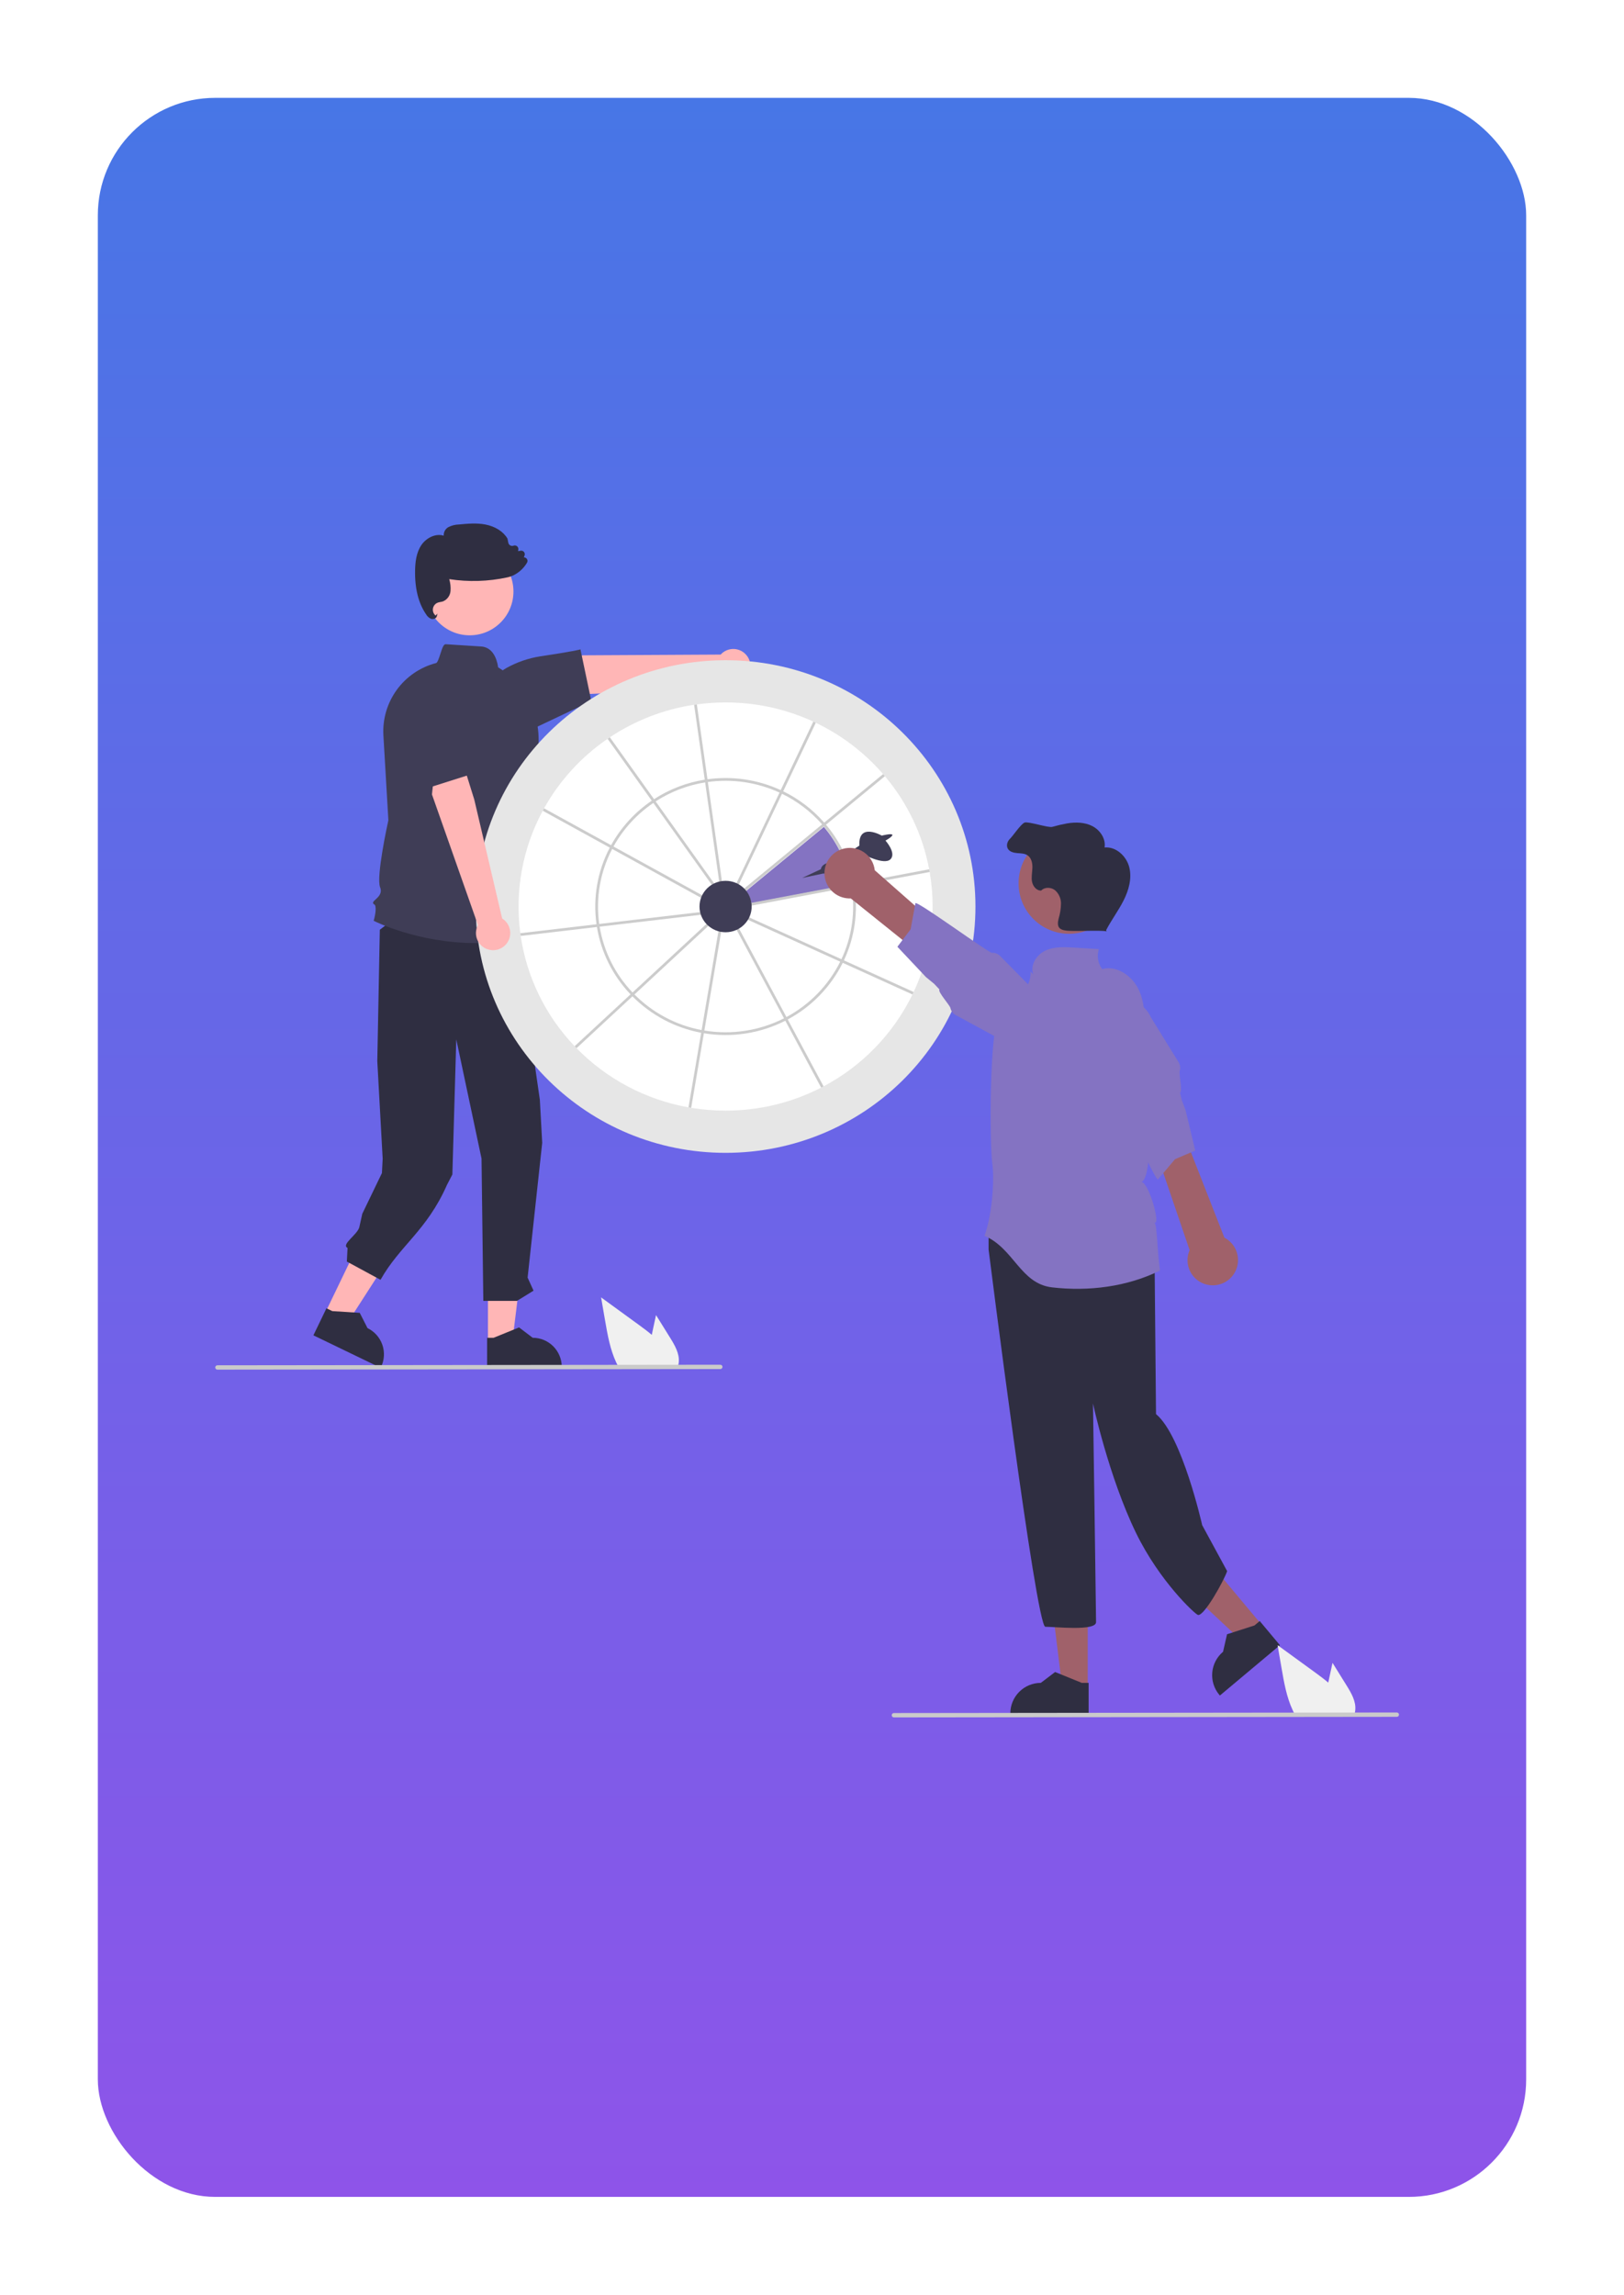 <svg width="332" height="469" viewBox="0 0 332 469" fill="none" xmlns="http://www.w3.org/2000/svg">
<g filter="url(#filter0_d_101_3)">
<rect x="14" y="20" width="292" height="429" rx="24" fill="url(#paint0_linear_101_3)"/>
</g>
<g clip-path="url(#clip0_101_3)">
<path d="M66.479 268.322L70.949 270.481L81.4 254.252L74.802 251.065L66.479 268.322Z" fill="#FFB6B6"/>
<path d="M64.07 272.913L77.817 279.554L77.901 279.38C78.586 277.96 78.679 276.325 78.16 274.836C77.641 273.347 76.552 272.126 75.133 271.44L75.133 271.44L73.542 268.32L67.937 267.964L66.737 267.384L64.07 272.913Z" fill="#2F2E41"/>
<path d="M99.755 274.371L104.718 274.371L107.08 255.209L99.754 255.209L99.755 274.371Z" fill="#FFB6B6"/>
<path d="M99.58 279.554L114.844 279.553V279.36C114.844 277.783 114.218 276.271 113.104 275.156C111.99 274.041 110.478 273.414 108.903 273.414H108.902L106.114 271.297L100.912 273.414L99.579 273.414L99.58 279.554Z" fill="#2F2E41"/>
<path d="M104.674 185.5L110.362 224.757L110.845 233.581L107.862 261.117L109.073 263.785L105.69 265.873H98.806L98.44 236.786L93.278 212.426L92.48 240.037L91.374 242.17C87.257 251.518 81.712 254.579 77.791 261.567L70.907 257.835L71.051 255.051C69.668 254.35 73.127 252.302 73.46 250.787L74.062 248.073L78.078 239.748L78.231 236.816L77.132 216.874L77.649 190.02L86.68 183.109L104.674 185.5Z" fill="#2F2E41"/>
<path d="M96.023 129.844C100.963 129.844 104.967 125.837 104.967 120.893C104.967 115.949 100.963 111.941 96.023 111.941C91.083 111.941 87.079 115.949 87.079 120.893C87.079 125.837 91.083 129.844 96.023 129.844Z" fill="#FFB6B6"/>
<path d="M97.254 192.745C85.462 192.745 76.617 188.3 76.496 188.238L76.391 188.184L76.424 188.071C76.74 186.961 77.04 185.1 76.497 184.829C76.439 184.806 76.387 184.77 76.347 184.722C76.306 184.674 76.278 184.617 76.266 184.556C76.235 184.332 76.458 184.129 76.767 183.846C77.366 183.298 78.188 182.548 77.706 181.343C76.857 179.219 79.244 168.336 79.398 167.638L78.379 150.289C78.193 146.979 79.152 143.706 81.094 141.02C83.035 138.334 85.842 136.399 89.042 135.541L89.064 135.535L89.088 135.536C89.419 135.555 89.77 134.428 90.037 133.604C90.43 132.385 90.689 131.636 91.132 131.668C94.562 131.889 96.848 132.034 98.371 132.129C101.258 132.308 101.764 135.823 101.826 136.385C104.935 138.28 107.365 141.11 108.772 144.469C110.178 147.829 110.488 151.548 109.658 155.094L108.219 161.288L106.947 164.264L107.366 170.135C109.339 171.777 108.774 175.135 108.661 175.703C110.541 177.649 109.387 179.939 109.107 180.424C109.588 181.013 109.915 181.712 110.059 182.458C110.204 183.205 110.16 183.975 109.933 184.701L111.664 190.332L111.534 190.377C106.941 191.964 102.113 192.765 97.254 192.745Z" fill="#3F3D56"/>
<path d="M152.667 133.987C152.355 133.584 151.959 133.254 151.507 133.021C151.054 132.788 150.556 132.657 150.047 132.637C149.538 132.618 149.032 132.71 148.562 132.907C148.093 133.105 147.673 133.403 147.331 133.781L119.049 133.935L111.014 137.82L109.972 142.273L122.956 141.73L147.739 138.897C148.411 139.429 149.255 139.696 150.111 139.647C150.966 139.599 151.774 139.237 152.382 138.632C152.989 138.027 153.354 137.22 153.406 136.364C153.459 135.508 153.196 134.662 152.667 133.987H152.667Z" fill="#FFB6B6"/>
<path d="M120.888 143.296L109.879 148.508L99.672 144.233L99.662 144.15C99.47 142.639 99.735 141.105 100.423 139.747C101.111 138.388 102.191 137.268 103.522 136.53C105.652 135.342 107.974 134.537 110.382 134.153C117.133 133.148 118.502 132.762 118.515 132.758L118.664 132.715L120.888 143.296Z" fill="#3F3D56"/>
<path d="M88.439 126.52C88.329 126.52 88.219 126.502 88.114 126.467C87.703 126.287 87.36 125.981 87.133 125.594C85.547 123.312 84.782 120.27 84.858 116.551C84.89 114.978 85.068 112.967 86.169 111.363C87.094 110.015 88.967 108.945 90.712 109.483C90.692 109.133 90.77 108.785 90.936 108.478C91.102 108.17 91.35 107.914 91.653 107.74C92.322 107.396 93.06 107.209 93.812 107.194C95.584 107.028 97.416 106.856 99.211 107.196C101.223 107.578 102.869 108.616 103.725 110.044L103.743 110.089L103.917 110.935C103.94 111.049 103.988 111.156 104.057 111.25C104.126 111.343 104.214 111.421 104.315 111.477C104.417 111.533 104.53 111.566 104.645 111.575C104.761 111.583 104.877 111.566 104.986 111.525C105.104 111.481 105.233 111.468 105.358 111.488C105.483 111.508 105.6 111.56 105.699 111.639C105.798 111.719 105.874 111.823 105.92 111.941C105.967 112.059 105.982 112.187 105.963 112.312L105.915 112.649L106.421 112.554C106.548 112.53 106.678 112.541 106.8 112.584C106.921 112.627 107.029 112.702 107.112 112.801C107.195 112.899 107.25 113.018 107.272 113.145C107.295 113.272 107.283 113.403 107.238 113.524L107.095 113.911C107.2 113.911 107.304 113.934 107.399 113.976C107.495 114.018 107.581 114.079 107.653 114.156C107.755 114.266 107.82 114.407 107.837 114.556C107.854 114.706 107.823 114.857 107.748 114.987C107.183 115.955 106.38 116.763 105.416 117.335C104.889 117.652 104.313 117.879 103.712 118.006C99.809 118.849 95.784 118.97 91.838 118.363C92.071 119.143 92.161 119.958 92.103 120.769C92.069 121.229 91.91 121.671 91.642 122.047C91.375 122.423 91.01 122.719 90.587 122.902C90.406 122.961 90.221 123.005 90.033 123.035C89.853 123.063 89.676 123.106 89.504 123.164C89.248 123.258 89.022 123.418 88.848 123.627C88.674 123.837 88.558 124.088 88.512 124.357C88.466 124.626 88.491 124.902 88.586 125.157C88.68 125.413 88.841 125.639 89.051 125.812L89.442 125.404L89.315 125.923C89.288 126.024 89.241 126.119 89.175 126.2C89.11 126.282 89.028 126.349 88.935 126.397C88.782 126.478 88.612 126.52 88.439 126.52Z" fill="#2F2E41"/>
<path d="M148.335 235.618C176.546 235.618 199.415 213.079 199.415 185.276C199.415 157.473 176.546 134.934 148.335 134.934C120.124 134.934 97.254 157.473 97.254 185.276C97.254 213.079 120.124 235.618 148.335 235.618Z" fill="#E6E6E6"/>
<path d="M190.659 185.276C190.665 191.313 189.341 197.277 186.78 202.742C186.701 202.911 186.62 203.079 186.539 203.248C182.622 211.277 176.258 217.855 168.366 222.031C168.2 222.118 168.034 222.205 167.869 222.289C161.824 225.39 155.127 227.001 148.335 226.989C145.979 226.99 143.626 226.798 141.301 226.416C141.116 226.385 140.931 226.354 140.748 226.32C132.049 224.771 124.049 220.543 117.866 214.225C117.737 214.093 117.608 213.958 117.476 213.823C111.554 207.636 107.699 199.76 106.446 191.285C106.421 191.099 106.392 190.914 106.37 190.728C105.226 182.111 106.83 173.352 110.953 165.701C111.04 165.535 111.133 165.369 111.223 165.207C114.399 159.531 118.844 154.668 124.212 150.999C124.366 150.892 124.521 150.788 124.675 150.684C129.861 147.233 135.742 144.965 141.902 144.041C142.087 144.016 142.272 143.988 142.458 143.963C144.405 143.696 146.369 143.563 148.335 143.564C154.525 143.554 160.644 144.891 166.266 147.482C166.437 147.561 166.606 147.64 166.774 147.721C172.033 150.232 176.718 153.803 180.535 158.21C180.659 158.35 180.782 158.493 180.9 158.636C185.514 164.086 188.634 170.642 189.954 177.661V177.664C189.991 177.847 190.022 178.029 190.052 178.215C190.457 180.547 190.66 182.909 190.659 185.276Z" fill="white"/>
<path d="M152.514 182.106C153.096 182.828 153.474 183.694 153.608 184.613L174.001 180.763C173.196 176.424 171.275 172.37 168.43 168.999L152.514 182.106Z" fill="#8473C2"/>
<path d="M174.641 181.122C174.616 180.936 174.582 180.754 174.549 180.571V180.569C173.727 176.136 171.767 171.994 168.862 168.549C168.742 168.406 168.618 168.263 168.495 168.125C166.153 165.455 163.304 163.278 160.114 161.721H160.111C159.943 161.639 159.777 161.558 159.606 161.479C154.927 159.328 149.731 158.561 144.63 159.268C144.445 159.291 144.26 159.319 144.074 159.35C140.378 159.935 136.847 161.292 133.709 163.333C133.552 163.434 133.395 163.538 133.241 163.645C129.795 165.982 126.948 169.098 124.927 172.74C124.838 172.903 124.748 173.069 124.658 173.237C122.135 178.044 121.186 183.524 121.947 188.9C121.969 189.088 121.997 189.273 122.031 189.456C122.881 194.635 125.277 199.435 128.904 203.225C129.031 203.36 129.16 203.495 129.295 203.627C133.113 207.479 138.013 210.077 143.342 211.076C143.527 211.113 143.712 211.144 143.897 211.175C149.577 212.118 155.408 211.222 160.544 208.618C160.709 208.534 160.872 208.447 161.038 208.357H161.04C165.895 205.758 169.823 201.713 172.281 196.782C172.365 196.613 172.446 196.445 172.525 196.276C174.743 191.554 175.48 186.271 174.641 181.122L174.641 181.122ZM172.014 196.043C171.936 196.214 171.854 196.383 171.77 196.548C169.362 201.367 165.52 205.32 160.774 207.863C160.608 207.95 160.443 208.037 160.277 208.121C155.254 210.67 149.548 211.545 143.993 210.618C143.808 210.59 143.62 210.559 143.437 210.523C138.229 209.545 133.441 207.007 129.707 203.245C129.572 203.113 129.443 202.978 129.314 202.843C125.77 199.138 123.425 194.449 122.587 189.389C122.556 189.206 122.528 189.021 122.503 188.835C121.759 183.575 122.686 178.214 125.152 173.51C125.236 173.344 125.326 173.178 125.419 173.012C127.399 169.444 130.191 166.392 133.569 164.103C133.723 163.996 133.878 163.892 134.035 163.794C137.099 161.804 140.546 160.48 144.153 159.906C144.335 159.875 144.521 159.847 144.709 159.825C149.7 159.133 154.786 159.884 159.365 161.99C159.536 162.066 159.704 162.148 159.87 162.229C162.988 163.749 165.773 165.874 168.063 168.482C168.186 168.622 168.31 168.765 168.427 168.909C171.273 172.279 173.193 176.334 173.999 180.672C174.032 180.855 174.063 181.038 174.091 181.226C174.906 186.261 174.182 191.426 172.014 196.043V196.043Z" fill="#CCCCCC"/>
<path d="M146.384 181.085L145.927 181.411L133.569 164.103L133.241 163.645L124.212 150.999C124.366 150.892 124.52 150.788 124.675 150.684L133.709 163.333L134.035 163.794L146.384 181.085Z" fill="#CCCCCC"/>
<path d="M144.175 183.324L143.903 183.818L125.152 173.51L124.658 173.237L110.953 165.701C111.04 165.535 111.133 165.369 111.223 165.207L124.928 172.74L125.419 173.013L144.175 183.324Z" fill="#CCCCCC"/>
<path d="M143.937 186.883L122.587 189.389L122.031 189.456L106.446 191.285C106.421 191.099 106.393 190.914 106.37 190.728L121.947 188.9L122.503 188.835L143.872 186.327L143.937 186.883Z" fill="#CCCCCC"/>
<path d="M145.315 188.771L129.707 203.245L129.295 203.627L117.866 214.225C117.737 214.093 117.608 213.958 117.476 213.823L128.904 203.225L129.314 202.843L144.933 188.358L145.315 188.771Z" fill="#CCCCCC"/>
<path d="M166.774 147.721L160.114 161.721H160.111L159.87 162.229L150.765 181.369L150.26 181.128L159.365 161.99L159.606 161.479L166.266 147.482C166.437 147.561 166.606 147.64 166.774 147.721Z" fill="#CCCCCC"/>
<path d="M180.9 158.636L168.862 168.549L168.427 168.909L151.972 182.459L151.616 182.026L168.063 168.482L168.495 168.125L180.535 158.209C180.659 158.35 180.782 158.493 180.9 158.636Z" fill="#CCCCCC"/>
<path d="M190.052 178.215L174.641 181.122L174.091 181.226L153.002 185.206L152.898 184.656L173.998 180.673L174.549 180.571V180.569L189.954 177.664C189.991 177.847 190.021 178.029 190.052 178.215Z" fill="#CCCCCC"/>
<path d="M186.78 202.742C186.701 202.911 186.62 203.079 186.538 203.248L172.281 196.782L171.77 196.548L152.514 187.816L152.747 187.304L172.014 196.043L172.525 196.276L186.78 202.742Z" fill="#CCCCCC"/>
<path d="M168.366 222.031C168.2 222.118 168.034 222.205 167.869 222.29L160.544 208.619L160.277 208.121L150.266 189.436L150.76 189.172L160.774 207.863L161.037 208.357H161.04L168.366 222.031Z" fill="#CCCCCC"/>
<path d="M147.521 189.889L143.993 210.618L143.897 211.175L141.301 226.416C141.116 226.385 140.931 226.354 140.748 226.32L143.342 211.076L143.437 210.523L146.965 189.793L147.521 189.889Z" fill="#CCCCCC"/>
<path d="M147.681 180.765L147.125 180.844L144.153 159.906L144.074 159.35L141.902 144.041C142.087 144.016 142.272 143.988 142.458 143.963L144.63 159.268L144.708 159.825L147.681 180.765Z" fill="#CCCCCC"/>
<path d="M148.335 190.532C151.28 190.532 153.667 188.179 153.667 185.276C153.667 182.374 151.28 180.021 148.335 180.021C145.39 180.021 143.002 182.374 143.002 185.276C143.002 188.179 145.39 190.532 148.335 190.532Z" fill="#3F3D56"/>
<path d="M258.031 332.194L254.04 335.539L239.249 321.722L245.14 316.786L258.031 332.194Z" fill="#A0616A"/>
<path d="M261.659 336.243L249.385 346.53L249.255 346.374C248.194 345.106 247.68 343.468 247.825 341.821C247.971 340.173 248.765 338.651 250.032 337.589L250.032 337.589L250.849 334.008L256.457 332.205L257.528 331.307L261.659 336.243Z" fill="#2F2E41"/>
<path d="M222.369 344.949L217.164 344.949L214.687 324.852L222.371 324.852L222.369 344.949Z" fill="#A0616A"/>
<path d="M222.553 350.384L206.544 350.384V350.181C206.544 348.527 207.201 346.941 208.369 345.772C209.538 344.602 211.123 343.945 212.775 343.945H212.775L215.7 341.725L221.156 343.945L222.553 343.945L222.553 350.384Z" fill="#2F2E41"/>
<path d="M235.39 248.778C236.648 250.352 236.019 255.701 236.019 255.701L236.327 289.014C241.672 293.419 245.765 311.708 245.765 311.708L250.869 321.105C250.24 322.993 246.161 330.376 244.903 330.061C244.32 329.915 237.056 323.211 232.226 313.269C226.646 301.784 223.443 286.851 223.443 286.851C223.443 286.851 224.072 329.643 224.072 331.531C224.072 333.419 215.584 332.475 213.697 332.475C211.811 332.475 202.101 255.386 202.101 255.386V250.981L203.673 248.778C203.673 248.778 234.133 247.205 235.39 248.778Z" fill="#2F2E41"/>
<path d="M167.807 177.651L163.994 179.431L168.243 178.541C168.243 178.541 171.365 178.668 171.365 177.396L176.449 174.598C176.449 174.598 180.77 176.888 182.04 175.616C183.311 174.344 181.024 171.8 181.024 171.8C181.024 171.8 182.555 170.955 182.425 170.614C182.295 170.274 180.261 170.783 180.261 170.783C180.261 170.783 175.432 167.984 175.686 172.818L170.603 176.191C170.603 176.191 168.061 176.125 167.807 177.651Z" fill="#3F3D56"/>
<path d="M237.137 259.672C230.465 262.985 222.526 263.987 215.048 263.107C208.601 262.347 207.26 255.138 201.276 252.581C203.167 247.143 203.19 239.925 202.871 237.9C202.324 234.441 202.222 210.332 204.225 207.822C206.851 204.528 210.86 202.769 210.678 198.559L211.24 199.136C210.53 197.267 211.905 195.128 213.714 194.282C215.524 193.437 217.614 193.544 219.608 193.669C221.287 193.774 222.965 193.879 224.644 193.984C224.425 194.67 224.371 195.398 224.489 196.109C224.607 196.819 224.892 197.491 225.322 198.07C228.298 197.248 231.436 199.432 232.766 202.217C234.095 205.005 234.063 208.221 234.003 211.309C233.934 214.881 236.58 239.972 233.379 241.56C235.03 241.976 237.363 250.787 235.955 249.832C236.606 250.289 236.449 254.556 237.137 259.672Z" fill="#8473C2"/>
<path d="M172.283 173.499C173.002 173.287 173.759 173.236 174.501 173.349C175.242 173.461 175.95 173.736 176.574 174.152C177.198 174.568 177.723 175.116 178.112 175.757C178.502 176.398 178.746 177.117 178.828 177.863L207.137 202.775L202.025 206.173L173.928 183.616C172.666 183.671 171.429 183.26 170.45 182.463C169.471 181.665 168.818 180.536 168.615 179.288C168.412 178.041 168.674 176.763 169.35 175.696C170.026 174.629 171.069 173.847 172.283 173.499Z" fill="#A0616A"/>
<path d="M202.769 194.738C202.149 194.774 187.519 184.09 187.144 184.585L186.161 189.922L183.457 193.501L189.303 199.703L190.973 201.074L192.047 202.211C191.671 202.714 194.165 205.408 194.3 206.023C194.365 206.324 194.494 206.608 194.679 206.854C194.863 207.101 195.098 207.305 195.368 207.453L204.881 212.619C206.149 213.561 207.739 213.962 209.302 213.733C210.865 213.504 212.274 212.664 213.219 211.397C214.164 210.131 214.568 208.54 214.344 206.976C214.119 205.411 213.284 203.999 212.021 203.05L210.617 201.629L208.468 199.449L204.446 195.373C204.229 195.152 203.966 194.981 203.677 194.871C203.387 194.761 203.078 194.716 202.769 194.738Z" fill="#8473C2"/>
<path d="M218.551 190.847C224.25 190.847 228.871 186.223 228.871 180.519C228.871 174.815 224.25 170.191 218.551 170.191C212.852 170.191 208.232 174.815 208.232 180.519C208.232 186.223 212.852 190.847 218.551 190.847Z" fill="#A0616A"/>
<path d="M230.861 177.249C230.287 174.969 228.147 172.981 225.81 173.212C226.099 171.456 224.931 169.688 223.357 168.86C221.783 168.033 219.903 167.998 218.148 168.286C217.129 168.471 216.12 168.707 215.125 168.993C214.28 169.22 210.321 167.864 209.482 168.111C208.765 168.323 207.039 170.895 206.495 171.408C205.95 171.921 205.662 172.784 206.025 173.438C206.384 174.084 207.206 174.294 207.942 174.355C208.678 174.415 209.469 174.405 210.08 174.82C210.865 175.353 211.087 176.417 211.055 177.367C211.023 178.316 210.806 179.273 210.983 180.206C211.16 181.139 211.914 182.071 212.861 182.007C213.57 181.259 214.865 181.307 215.678 181.94C216.067 182.28 216.377 182.7 216.589 183.172C216.8 183.643 216.907 184.155 216.902 184.672C216.886 185.704 216.725 186.729 216.426 187.717C216.256 188.399 216.127 189.225 216.632 189.715C216.929 189.952 217.287 190.101 217.665 190.146C219.155 190.463 224.746 190.033 226.236 190.35L226.12 190.122C227.2 188.035 228.632 186.145 229.693 184.048C230.754 181.951 231.435 179.528 230.861 177.249Z" fill="#2F2E41"/>
<path d="M246.701 262.546C245.972 262.372 245.29 262.039 244.703 261.572C244.116 261.105 243.639 260.515 243.304 259.843C242.97 259.171 242.787 258.434 242.768 257.684C242.749 256.934 242.895 256.188 243.195 255.501L231.029 219.793L237.152 219.391L250.306 252.952C251.427 253.533 252.296 254.505 252.749 255.685C253.202 256.864 253.206 258.169 252.762 259.351C252.317 260.534 251.455 261.513 250.338 262.101C249.221 262.69 247.927 262.849 246.701 262.546Z" fill="#A0616A"/>
<path d="M228.211 224.461C228.766 224.739 236.143 241.293 236.714 241.05L240.221 236.911L244.346 235.153L242.36 226.862L241.593 224.841L241.227 223.32C241.802 223.071 240.98 219.492 241.168 218.892C241.261 218.598 241.29 218.288 241.253 217.982C241.216 217.676 241.113 217.382 240.953 217.119L235.271 207.9C234.639 206.451 233.459 205.312 231.99 204.732C230.52 204.152 228.881 204.179 227.431 204.807C225.982 205.435 224.84 206.612 224.257 208.082C223.673 209.551 223.696 211.192 224.32 212.644L224.83 214.575L225.611 217.536L227.072 223.076C227.15 223.376 227.293 223.655 227.489 223.894C227.686 224.133 227.932 224.327 228.211 224.461Z" fill="#8473C2"/>
<path d="M275.287 344.475L272.413 339.852L271.838 342.494C271.738 342.957 271.637 343.427 271.544 343.893C270.727 343.195 269.859 342.55 269.009 341.93C266.399 340.035 263.79 338.137 261.182 336.236L261.999 340.975C262.502 343.893 263.028 346.871 264.273 349.539C264.411 349.841 264.56 350.14 264.721 350.431H276.853C276.951 350.161 277.019 349.88 277.055 349.595C277.058 349.577 277.059 349.558 277.058 349.539C277.249 347.729 276.249 346.024 275.287 344.475Z" fill="#F0F0F0"/>
<path d="M285.556 350.885L182.742 351C182.625 351 182.512 350.953 182.428 350.87C182.345 350.787 182.298 350.674 182.298 350.556C182.298 350.438 182.345 350.325 182.428 350.242C182.512 350.158 182.625 350.111 182.742 350.111L285.556 349.997C285.614 349.997 285.672 350.008 285.726 350.03C285.78 350.052 285.829 350.085 285.871 350.126C285.912 350.168 285.945 350.217 285.967 350.271C285.99 350.325 286.001 350.383 286.001 350.441C286.001 350.499 285.99 350.557 285.967 350.611C285.945 350.665 285.912 350.714 285.871 350.756C285.829 350.797 285.78 350.83 285.726 350.852C285.672 350.874 285.614 350.885 285.556 350.885Z" fill="#CACACA"/>
<path d="M136.989 273.399L134.114 268.776L133.54 271.418C133.439 271.881 133.339 272.351 133.245 272.817C132.429 272.119 131.56 271.474 130.71 270.854C128.1 268.959 125.491 267.061 122.884 265.16L123.7 269.899C124.204 272.817 124.729 275.795 125.975 278.463C126.113 278.765 126.262 279.064 126.422 279.355H138.555C138.652 279.085 138.72 278.804 138.756 278.519C138.759 278.501 138.76 278.482 138.76 278.463C138.95 276.653 137.951 274.948 136.989 273.399Z" fill="#F0F0F0"/>
<path d="M147.258 279.809L44.444 279.924C44.326 279.924 44.214 279.877 44.131 279.793C44.048 279.71 44.001 279.597 44.001 279.48C44.001 279.362 44.048 279.249 44.131 279.166C44.214 279.083 44.326 279.036 44.444 279.035L147.258 278.921C147.316 278.92 147.374 278.932 147.428 278.954C147.482 278.976 147.531 279.009 147.572 279.05C147.614 279.092 147.647 279.141 147.669 279.195C147.691 279.249 147.703 279.307 147.703 279.365C147.703 279.423 147.691 279.481 147.669 279.535C147.647 279.589 147.614 279.638 147.572 279.68C147.531 279.721 147.482 279.754 147.428 279.776C147.374 279.798 147.316 279.809 147.258 279.809Z" fill="#CACACA"/>
<path d="M99.706 194.021C99.222 193.864 98.778 193.602 98.406 193.254C98.034 192.907 97.742 192.482 97.552 192.009C97.362 191.536 97.277 191.028 97.305 190.519C97.332 190.01 97.471 189.514 97.711 189.064L88.308 162.369L89.249 153.487L93.085 151.002L96.958 163.418L102.66 187.721C103.387 188.175 103.923 188.88 104.166 189.702C104.409 190.525 104.343 191.408 103.979 192.184C103.614 192.961 102.978 193.577 102.191 193.915C101.403 194.254 100.519 194.291 99.706 194.021L99.706 194.021Z" fill="#FFB6B6"/>
<path d="M83.242 144.146L92.134 140.701L97.298 157.926L85.38 161.706L83.242 144.146Z" fill="#3F3D56"/>
</g>
<defs>
<filter id="filter0_d_101_3" x="0" y="0" width="332" height="469" filterUnits="userSpaceOnUse" color-interpolation-filters="sRGB">
<feFlood flood-opacity="0" result="BackgroundImageFix"/>
<feColorMatrix in="SourceAlpha" type="matrix" values="0 0 0 0 0 0 0 0 0 0 0 0 0 0 0 0 0 0 127 0" result="hardAlpha"/>
<feOffset dx="6"/>
<feGaussianBlur stdDeviation="10"/>
<feComposite in2="hardAlpha" operator="out"/>
<feColorMatrix type="matrix" values="0 0 0 0 0 0 0 0 0 0 0 0 0 0 0 0 0 0 0.31 0"/>
<feBlend mode="normal" in2="BackgroundImageFix" result="effect1_dropShadow_101_3"/>
<feBlend mode="normal" in="SourceGraphic" in2="effect1_dropShadow_101_3" result="shape"/>
</filter>
<linearGradient id="paint0_linear_101_3" x1="160" y1="20" x2="160" y2="449" gradientUnits="userSpaceOnUse">
<stop stop-color="#4776E6"/>
<stop offset="1" stop-color="#8E54E9"/>
</linearGradient>
<clipPath id="clip0_101_3">
<rect width="242" height="244" fill="white" transform="translate(44 107)"/>
</clipPath>
</defs>
</svg>
